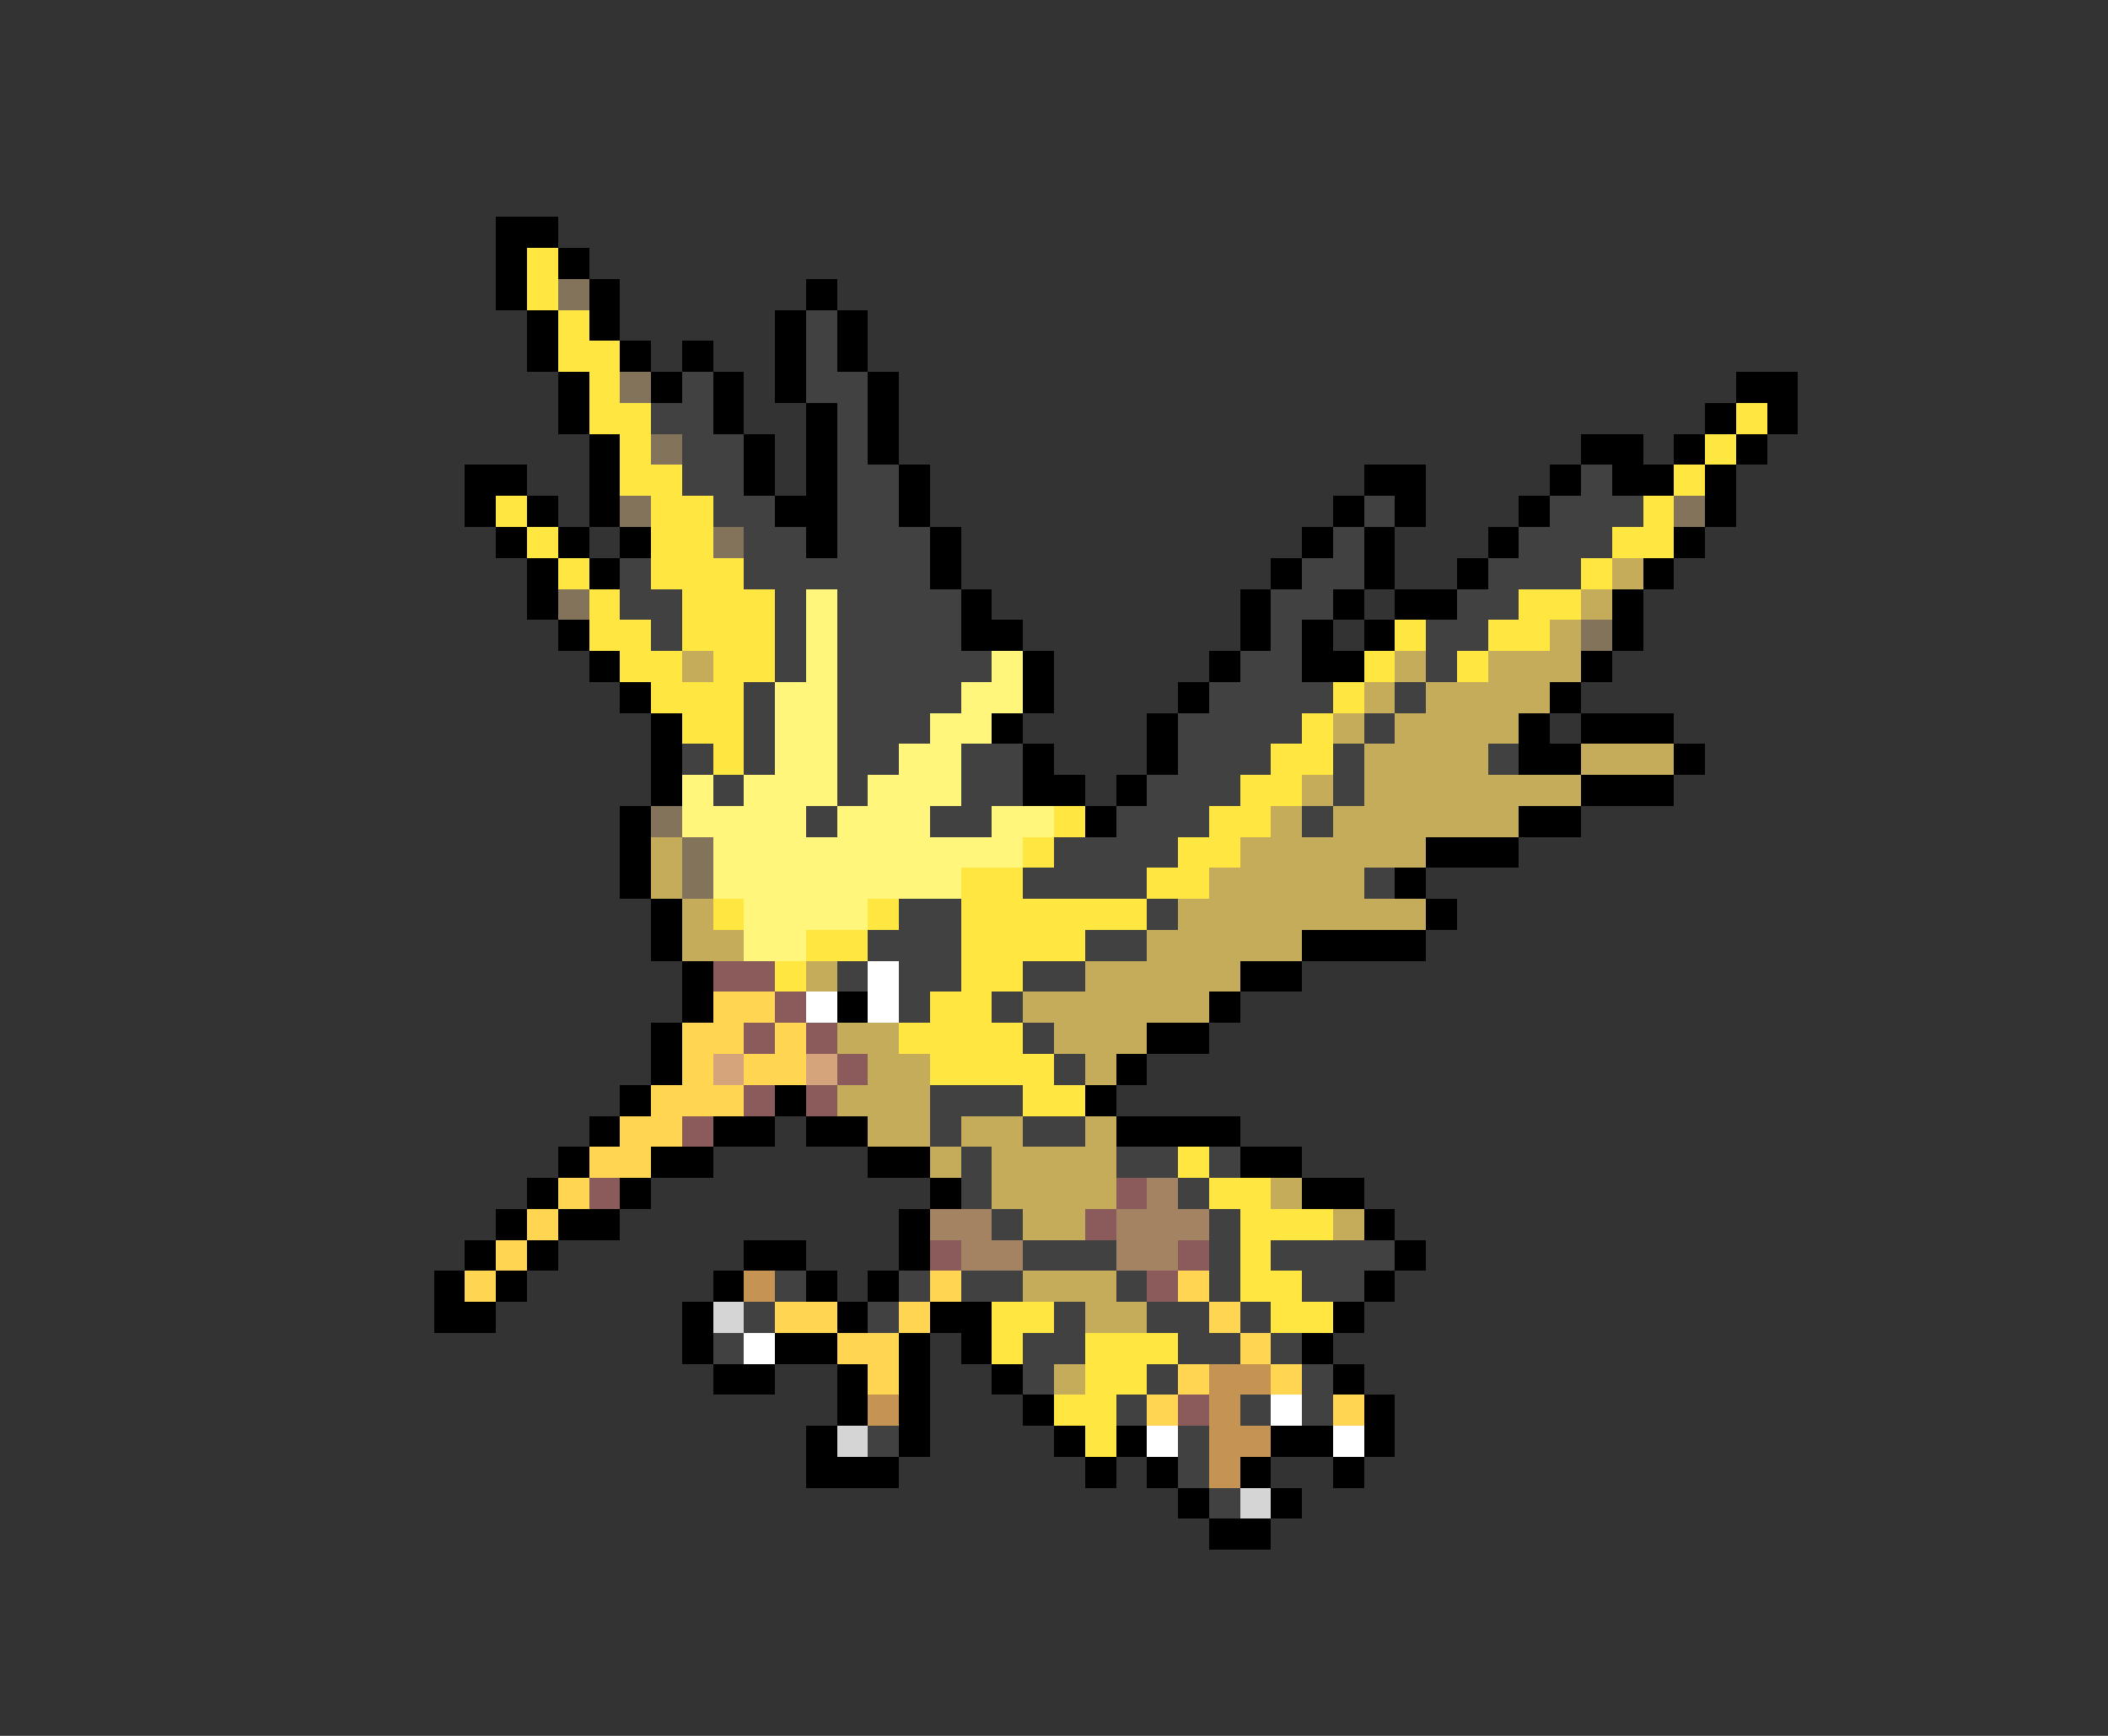 <svg xmlns="http://www.w3.org/2000/svg" viewBox="0 -0.5 68 56" shape-rendering="crispEdges">
<rect x="0" y="-0.5" width="68" height="56" fill="#333333" stroke="none"/>
<path stroke="#000000" d="M16 7h2M16 8h1M18 8h1M16 9h1M19 9h1M26 9h1M17 10h1M19 10h1M25 10h1M27 10h1M17 11h1M20 11h1M22 11h1M25 11h1M27 11h1M18 12h1M21 12h1M23 12h1M25 12h1M28 12h1M56 12h2M18 13h1M23 13h1M26 13h1M28 13h1M55 13h1M57 13h1M19 14h1M24 14h1M26 14h1M28 14h1M51 14h2M54 14h1M56 14h1M15 15h2M19 15h1M24 15h1M26 15h1M29 15h1M44 15h2M50 15h1M52 15h2M55 15h1M15 16h1M17 16h1M19 16h1M25 16h2M29 16h1M43 16h1M45 16h1M49 16h1M55 16h1M16 17h1M18 17h1M20 17h1M26 17h1M30 17h1M42 17h1M44 17h1M48 17h1M54 17h1M17 18h1M19 18h1M30 18h1M41 18h1M44 18h1M47 18h1M53 18h1M17 19h1M31 19h1M40 19h1M43 19h1M45 19h2M52 19h1M18 20h1M31 20h2M40 20h1M42 20h1M44 20h1M52 20h1M19 21h1M33 21h1M39 21h1M42 21h2M51 21h1M20 22h1M33 22h1M38 22h1M50 22h1M21 23h1M32 23h1M37 23h1M49 23h1M51 23h3M21 24h1M33 24h1M37 24h1M49 24h2M54 24h1M21 25h1M33 25h2M36 25h1M51 25h3M20 26h1M35 26h1M49 26h2M20 27h1M46 27h3M20 28h1M45 28h1M21 29h1M46 29h1M21 30h1M42 30h4M22 31h1M40 31h2M22 32h1M27 32h1M39 32h1M21 33h1M37 33h2M21 34h1M36 34h1M20 35h1M25 35h1M35 35h1M19 36h1M23 36h2M26 36h2M36 36h4M18 37h1M21 37h2M28 37h2M40 37h2M17 38h1M20 38h1M30 38h1M42 38h2M16 39h1M18 39h2M29 39h1M44 39h1M15 40h1M17 40h1M24 40h2M29 40h1M45 40h1M14 41h1M16 41h1M23 41h1M26 41h1M28 41h1M44 41h1M14 42h2M22 42h1M27 42h1M30 42h2M43 42h1M22 43h1M25 43h2M29 43h1M31 43h1M42 43h1M23 44h2M27 44h1M29 44h1M32 44h1M43 44h1M27 45h1M29 45h1M33 45h1M44 45h1M26 46h1M29 46h1M34 46h1M36 46h1M41 46h2M44 46h1M26 47h3M35 47h1M37 47h1M40 47h1M43 47h1M38 48h1M41 48h1M39 49h2" />
<path stroke="#ffe641" d="M17 8h1M17 9h1M18 10h1M18 11h2M19 12h1M19 13h2M56 13h1M20 14h1M55 14h1M20 15h2M54 15h1M16 16h1M21 16h2M53 16h1M17 17h1M21 17h2M52 17h2M18 18h1M21 18h3M51 18h1M19 19h1M22 19h3M49 19h2M19 20h2M22 20h3M45 20h1M48 20h2M20 21h2M23 21h2M44 21h1M47 21h1M21 22h3M43 22h1M22 23h2M42 23h1M23 24h1M41 24h2M40 25h2M34 26h1M39 26h2M33 27h1M38 27h2M31 28h2M37 28h2M23 29h1M28 29h1M31 29h6M26 30h2M31 30h4M25 31h1M31 31h2M30 32h2M29 33h4M30 34h4M33 35h2M38 37h1M39 38h2M40 39h3M40 40h1M40 41h2M32 42h2M41 42h2M32 43h1M35 43h3M35 44h2M34 45h2M35 46h1" />
<path stroke="#83735a" d="M18 9h1M20 12h1M21 14h1M20 16h1M54 16h1M23 17h1M18 19h1M51 20h1M21 26h1M22 27h1M22 28h1" />
<path stroke="#414141" d="M26 10h1M26 11h1M22 12h1M26 12h2M21 13h2M27 13h1M22 14h2M27 14h1M22 15h2M27 15h2M51 15h1M23 16h2M27 16h2M44 16h1M50 16h3M24 17h2M27 17h3M43 17h1M49 17h3M20 18h1M24 18h6M42 18h2M48 18h3M20 19h2M25 19h1M27 19h4M41 19h2M47 19h2M21 20h1M25 20h1M27 20h4M41 20h1M46 20h2M25 21h1M27 21h5M40 21h2M46 21h1M24 22h1M27 22h4M39 22h4M45 22h1M24 23h1M27 23h3M38 23h4M44 23h1M22 24h1M24 24h1M27 24h2M31 24h2M38 24h3M43 24h1M48 24h1M23 25h1M27 25h1M31 25h2M37 25h3M43 25h1M26 26h1M30 26h2M36 26h3M42 26h1M34 27h4M33 28h4M44 28h1M29 29h2M37 29h1M28 30h3M35 30h2M27 31h1M29 31h2M33 31h2M29 32h1M32 32h1M33 33h1M34 34h1M30 35h3M30 36h1M33 36h2M31 37h1M36 37h2M39 37h1M31 38h1M38 38h1M32 39h1M39 39h1M33 40h3M39 40h1M41 40h4M25 41h1M29 41h1M31 41h2M36 41h1M39 41h1M42 41h2M24 42h1M28 42h1M34 42h1M37 42h2M40 42h1M23 43h1M33 43h2M38 43h2M41 43h1M33 44h1M37 44h1M42 44h1M36 45h1M40 45h1M42 45h1M28 46h1M38 46h1M38 47h1M39 48h1" />
<path stroke="#c5ac5a" d="M52 18h1M51 19h1M50 20h1M22 21h1M45 21h1M48 21h3M44 22h1M46 22h4M43 23h1M45 23h4M44 24h4M51 24h3M42 25h1M44 25h7M41 26h1M43 26h6M21 27h1M40 27h6M21 28h1M39 28h5M22 29h1M38 29h8M22 30h2M37 30h5M26 31h1M35 31h5M33 32h6M27 33h2M34 33h3M28 34h2M35 34h1M27 35h3M28 36h2M31 36h2M35 36h1M30 37h1M32 37h4M32 38h4M41 38h1M33 39h2M43 39h1M33 41h3M35 42h2M34 44h1" />
<path stroke="#fff67b" d="M26 19h1M26 20h1M26 21h1M32 21h1M25 22h2M31 22h2M25 23h2M30 23h2M25 24h2M29 24h2M22 25h1M24 25h3M28 25h3M22 26h4M27 26h3M32 26h2M23 27h10M23 28h8M24 29h4M24 30h2" />
<path stroke="#8b5a5a" d="M23 31h2M25 32h1M24 33h1M26 33h1M27 34h1M24 35h1M26 35h1M22 36h1M19 38h1M36 38h1M35 39h1M30 40h1M38 40h1M37 41h1M38 45h1" />
<path stroke="#ffffff" d="M28 31h1M26 32h1M28 32h1M24 43h1M41 45h1M37 46h1M43 46h1" />
<path stroke="#ffd552" d="M23 32h2M22 33h2M25 33h1M22 34h1M24 34h2M21 35h3M20 36h2M19 37h2M18 38h1M17 39h1M16 40h1M15 41h1M30 41h1M38 41h1M25 42h2M29 42h1M39 42h1M27 43h2M40 43h1M28 44h1M38 44h1M41 44h1M37 45h1M43 45h1" />
<path stroke="#d5a47b" d="M23 34h1M26 34h1" />
<path stroke="#a48362" d="M37 38h1M30 39h2M36 39h3M31 40h2M36 40h2" />
<path stroke="#c59452" d="M24 41h1M39 44h2M28 45h1M39 45h1M39 46h2M39 47h1" />
<path stroke="#d5d5d5" d="M23 42h1M27 46h1M40 48h1" />
</svg>